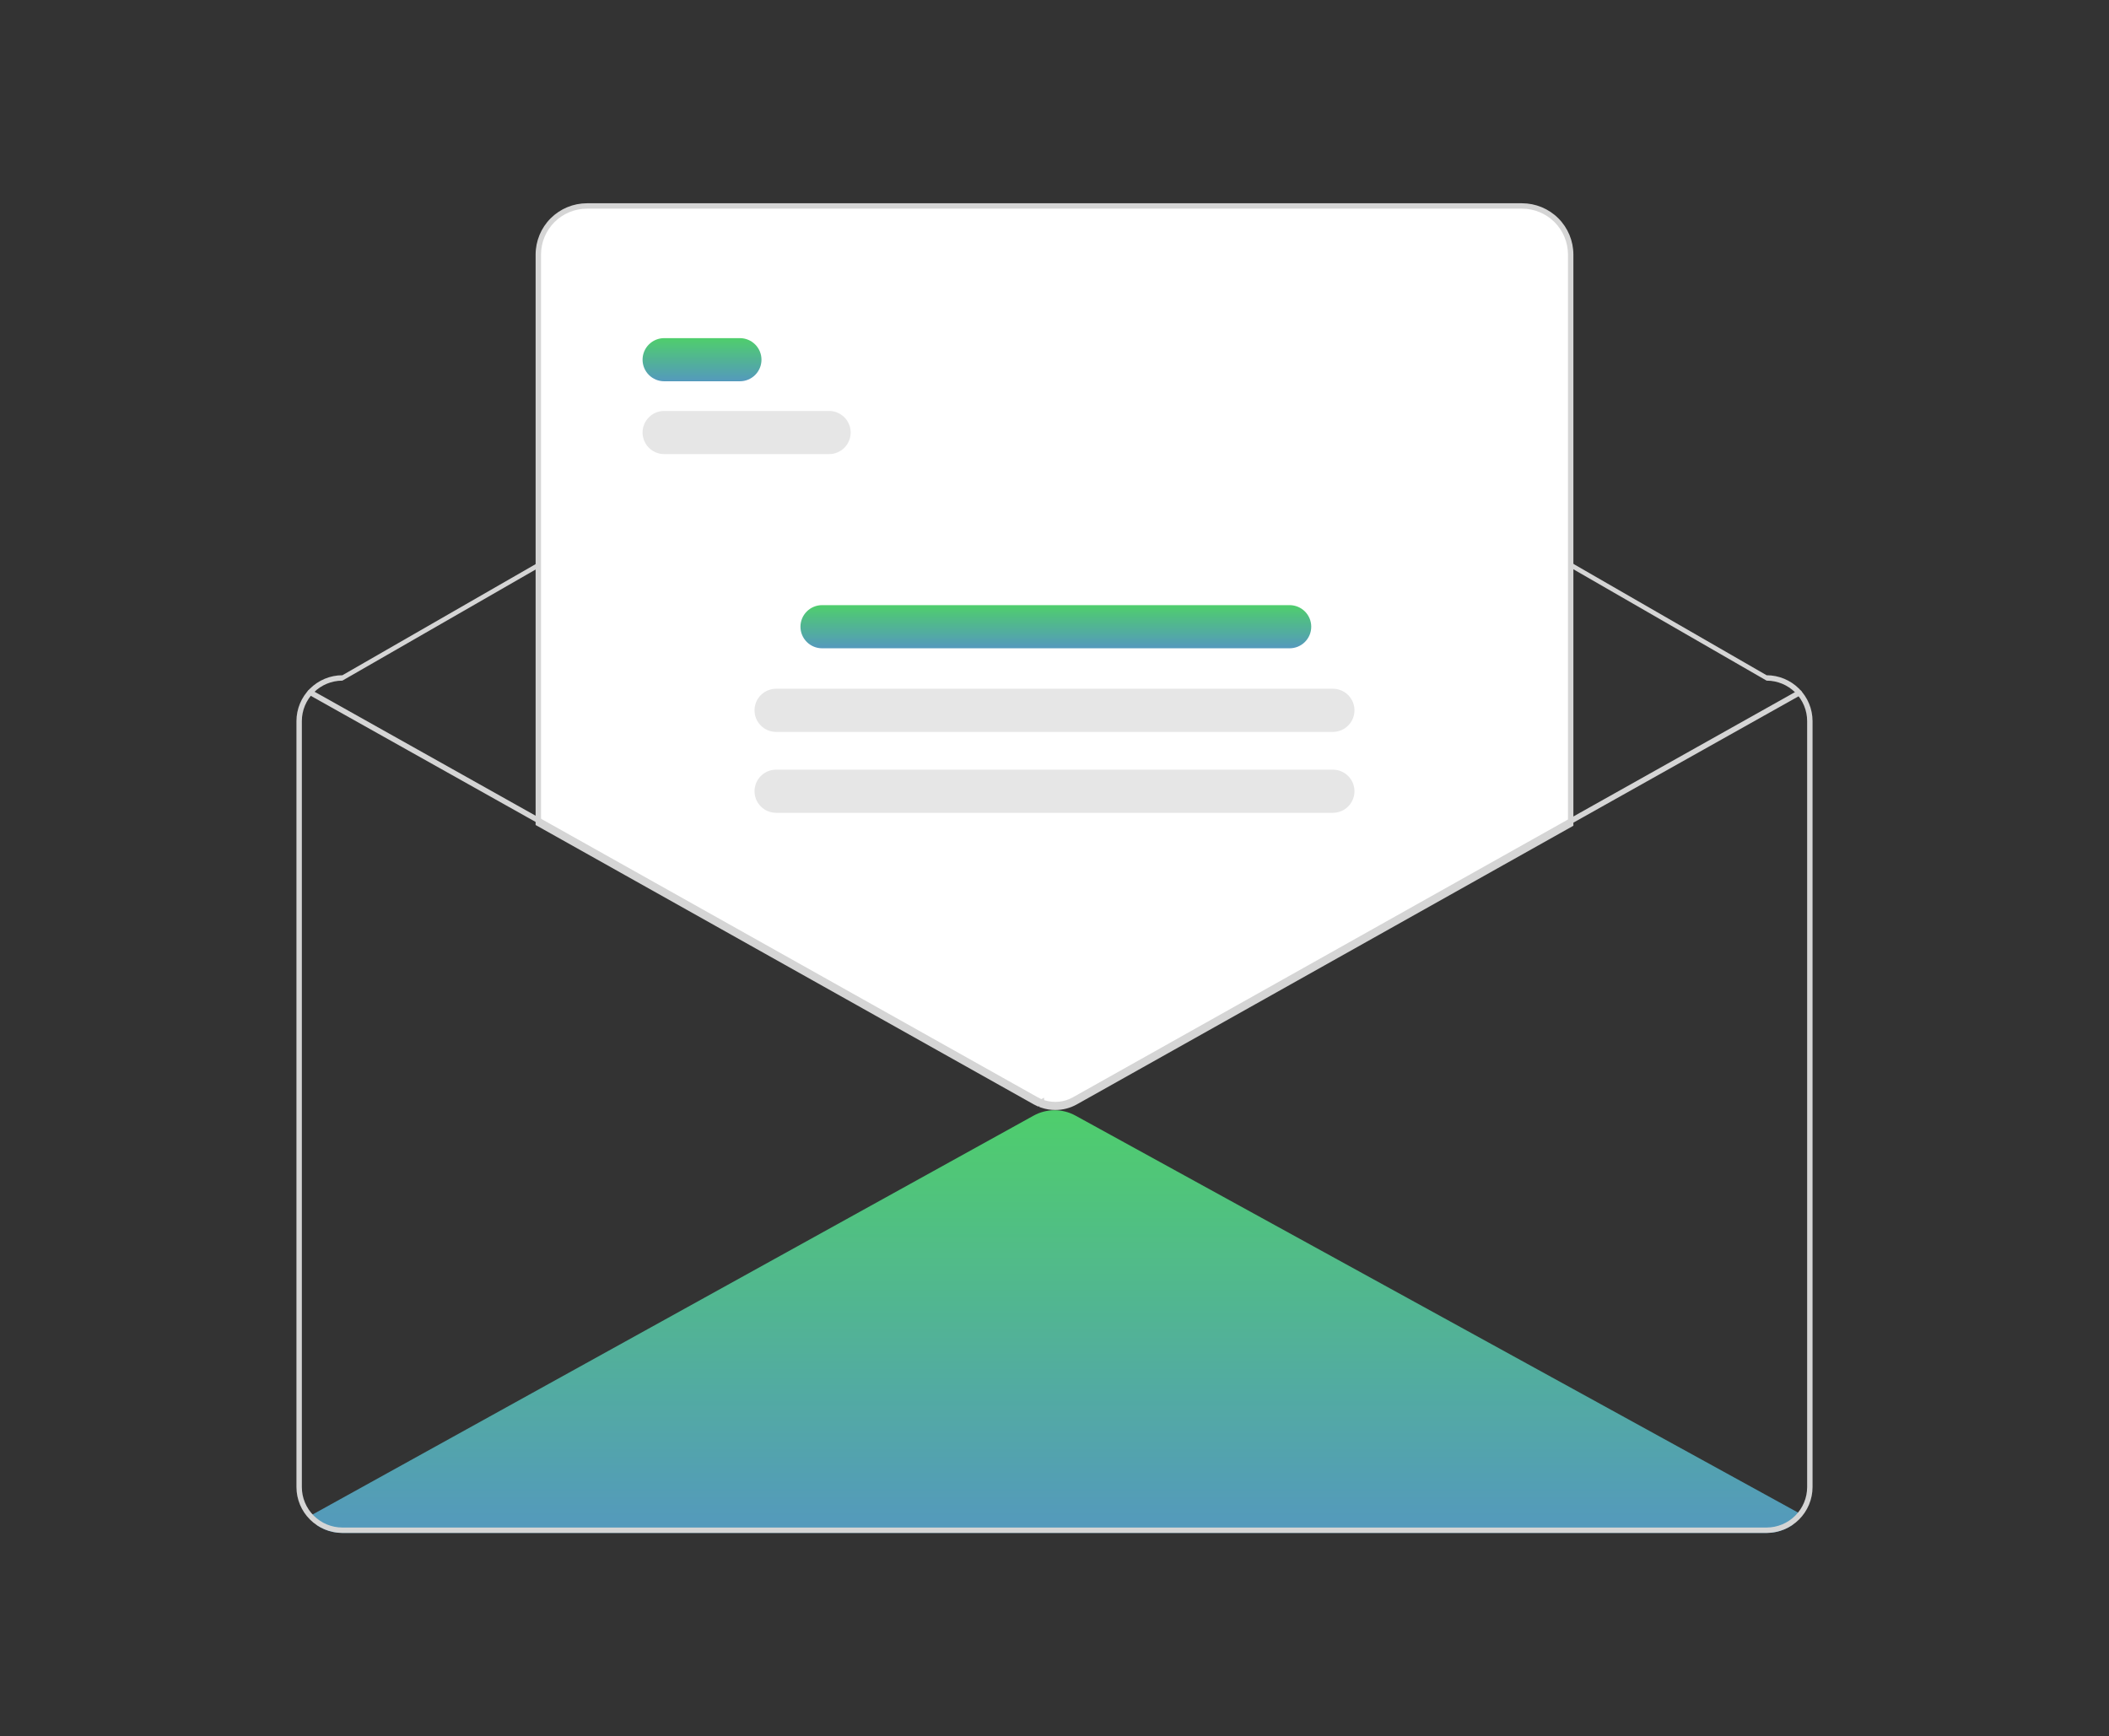 <svg width="249" height="205" viewBox="0 0 249 205" fill="none" xmlns="http://www.w3.org/2000/svg">
<rect x="0" y="0" width="249" height="205" fill="#333333" stroke="none"/>
<g clip-path="url(#clip0_438_3484)">
<path d="M212.574 178.754C212.261 179.19 211.945 179.623 211.632 180.053C210.734 180.671 209.667 181.001 208.576 180.999H40.424C39.381 181 38.361 180.699 37.486 180.133C37.195 179.751 36.908 179.365 36.618 178.98L36.908 178.821L122.034 131.727C122.789 131.31 123.638 131.091 124.501 131.09C125.364 131.089 126.213 131.306 126.97 131.721L212.287 178.595L212.574 178.754Z" fill="url(#paint0_linear_438_3484)"/>
<path d="M208.576 79.729L134.8 37.205C131.697 35.417 128.177 34.474 124.594 34.473C121.011 34.471 117.49 35.41 114.385 37.195L40.424 79.729C38.986 79.731 37.608 80.302 36.591 81.317C35.574 82.332 35.002 83.708 35 85.143V175.585C35.002 177.021 35.574 178.397 36.591 179.412C37.608 180.426 38.986 180.997 40.424 180.999H208.576C210.014 180.997 211.392 180.425 212.409 179.411C213.425 178.396 213.998 177.02 214 175.585V85.143C213.998 83.708 213.426 82.332 212.409 81.317C211.392 80.302 210.014 79.731 208.576 79.729ZM213.362 175.585C213.359 176.851 212.854 178.064 211.957 178.96C211.06 179.855 209.844 180.359 208.576 180.362H40.424C39.156 180.36 37.94 179.856 37.042 178.961C36.145 178.065 35.64 176.851 35.638 175.585V85.143C35.64 83.877 36.144 82.662 37.042 81.767C37.939 80.871 39.155 80.368 40.424 80.366L114.385 37.832C117.49 36.047 121.011 35.108 124.594 35.11C128.177 35.111 131.697 36.054 134.8 37.842L208.576 80.366C209.845 80.368 211.061 80.871 211.958 81.767C212.856 82.662 213.36 83.877 213.362 85.143V175.585Z" fill="#D5D5D5"/>
<path d="M124.596 130.901C124.04 130.903 123.488 130.811 122.963 130.628L122.867 130.594L122.847 130.38C122.787 130.409 122.726 130.437 122.666 130.464L122.601 130.492L122.537 130.464C122.403 130.405 122.269 130.338 122.14 130.266L63.398 97.32V30.052C63.399 28.49 64.022 26.992 65.128 25.888C66.235 24.783 67.735 24.162 69.3 24.16H179.7C181.265 24.162 182.765 24.783 183.872 25.888C184.978 26.992 185.601 28.49 185.603 30.052V97.406L185.521 97.452L127.051 130.266C126.3 130.684 125.455 130.902 124.596 130.901Z" fill="white"/>
<path d="M124.596 131.059C124.022 131.061 123.452 130.966 122.91 130.777L122.717 130.709L122.709 130.618L122.601 130.665L122.473 130.609C122.334 130.548 122.196 130.479 122.062 130.404L63.238 97.413V30.051C63.24 28.447 63.879 26.909 65.016 25.774C66.152 24.64 67.693 24.002 69.3 24H179.7C181.307 24.002 182.848 24.64 183.984 25.774C185.121 26.909 185.76 28.447 185.762 30.051V97.499L127.129 130.404C126.355 130.835 125.482 131.061 124.596 131.059ZM123.315 130.239C124.488 130.575 125.747 130.435 126.817 129.849L185.124 97.126V30.051C185.122 28.615 184.55 27.239 183.533 26.224C182.516 25.209 181.138 24.639 179.7 24.637H69.3C67.862 24.639 66.484 25.209 65.467 26.224C64.45 27.239 63.878 28.615 63.876 30.051V97.04L67.702 99.184L122.375 129.849C122.449 129.891 122.525 129.93 122.602 129.967C122.678 129.93 122.754 129.891 122.828 129.849L123.258 129.607L123.315 130.239Z" fill="#D5D5D5"/>
<path d="M212.586 82.081L189.431 95.074L185.443 97.313L126.973 130.127C126.246 130.531 125.428 130.743 124.596 130.741C124.058 130.743 123.524 130.653 123.016 130.477C122.875 130.432 122.737 130.379 122.601 130.318C122.471 130.26 122.343 130.197 122.219 130.127L67.546 99.462L63.557 97.227L36.461 82.03C36.388 81.988 36.334 81.918 36.311 81.837C36.288 81.755 36.299 81.668 36.34 81.594C36.382 81.52 36.451 81.466 36.532 81.443C36.613 81.421 36.7 81.431 36.774 81.472L63.557 96.494L67.546 98.73L122.531 129.569C122.714 129.671 122.904 129.76 123.099 129.834C123.182 129.865 123.268 129.894 123.355 129.92C123.901 130.087 124.475 130.142 125.043 130.082C125.611 130.022 126.161 129.847 126.66 129.569L185.443 96.583L189.431 94.344L212.274 81.527C212.31 81.506 212.35 81.493 212.392 81.488C212.433 81.483 212.476 81.486 212.516 81.497C212.556 81.509 212.594 81.528 212.627 81.553C212.66 81.579 212.687 81.611 212.708 81.648C212.728 81.684 212.741 81.724 212.746 81.766C212.751 81.807 212.748 81.849 212.737 81.889C212.726 81.929 212.707 81.967 212.681 82C212.655 82.033 212.623 82.06 212.586 82.081Z" fill="#D5D5D5"/>
<path d="M87.352 45.019H78.418C77.741 45.019 77.092 44.751 76.613 44.273C76.134 43.795 75.865 43.147 75.865 42.471C75.865 41.796 76.134 41.148 76.613 40.67C77.092 40.192 77.741 39.924 78.418 39.924H87.352C88.029 39.924 88.678 40.192 89.157 40.67C89.635 41.148 89.904 41.796 89.904 42.471C89.904 43.147 89.635 43.795 89.157 44.273C88.678 44.751 88.029 45.019 87.352 45.019Z" fill="url(#paint1_linear_438_3484)"/>
<path d="M97.881 53.617H78.418C77.741 53.617 77.092 53.348 76.613 52.871C76.134 52.393 75.865 51.745 75.865 51.069C75.865 50.394 76.134 49.745 76.613 49.268C77.092 48.79 77.741 48.522 78.418 48.522H97.881C98.558 48.522 99.207 48.79 99.686 49.268C100.165 49.745 100.434 50.394 100.434 51.069C100.434 51.745 100.165 52.393 99.686 52.871C99.207 53.348 98.558 53.617 97.881 53.617Z" fill="#E6E6E6"/>
<path d="M152.259 76.546H97.06C96.383 76.546 95.734 76.278 95.255 75.8C94.776 75.323 94.507 74.674 94.507 73.999C94.507 73.323 94.776 72.675 95.255 72.197C95.734 71.72 96.383 71.451 97.06 71.451H152.259C152.936 71.451 153.586 71.72 154.064 72.197C154.543 72.675 154.812 73.323 154.812 73.999C154.812 74.674 154.543 75.323 154.064 75.8C153.586 76.278 152.936 76.546 152.259 76.546Z" fill="url(#paint2_linear_438_3484)"/>
<path d="M157.365 86.418H91.635C90.959 86.418 90.309 86.149 89.831 85.671C89.352 85.194 89.083 84.546 89.083 83.87C89.083 83.194 89.352 82.546 89.831 82.069C90.309 81.591 90.959 81.322 91.635 81.322H157.365C158.042 81.322 158.691 81.591 159.169 82.069C159.648 82.546 159.917 83.194 159.917 83.87C159.917 84.546 159.648 85.194 159.169 85.671C158.691 86.149 158.042 86.418 157.365 86.418Z" fill="#E6E6E6"/>
<path d="M157.365 95.972H91.635C90.959 95.972 90.309 95.704 89.831 95.226C89.352 94.748 89.083 94.1 89.083 93.425C89.083 92.749 89.352 92.101 89.831 91.623C90.309 91.145 90.959 90.877 91.635 90.877H157.365C158.042 90.877 158.691 91.145 159.169 91.623C159.648 92.101 159.917 92.749 159.917 93.425C159.917 94.1 159.648 94.748 159.169 95.226C158.691 95.704 158.042 95.972 157.365 95.972Z" fill="#E6E6E6"/>
</g>
<defs>
<linearGradient id="paint0_linear_438_3484" x1="124.596" y1="131.09" x2="124.596" y2="180.999" gradientUnits="userSpaceOnUse">
<stop stop-color="#4FCE6C"/>
<stop offset="1" stop-color="#5499BD"/>
</linearGradient>
<linearGradient id="paint1_linear_438_3484" x1="82.885" y1="39.924" x2="82.885" y2="45.019" gradientUnits="userSpaceOnUse">
<stop stop-color="#4FCE6C"/>
<stop offset="1" stop-color="#5499BD"/>
</linearGradient>
<linearGradient id="paint2_linear_438_3484" x1="124.66" y1="71.451" x2="124.66" y2="76.546" gradientUnits="userSpaceOnUse">
<stop stop-color="#4FCE6C"/>
<stop offset="1" stop-color="#5499BD"/>
</linearGradient>
<clipPath id="clip0_438_3484">
<rect width="179" height="157" fill="white" transform="translate(35 24)"/>
</clipPath>
</defs>
</svg>
